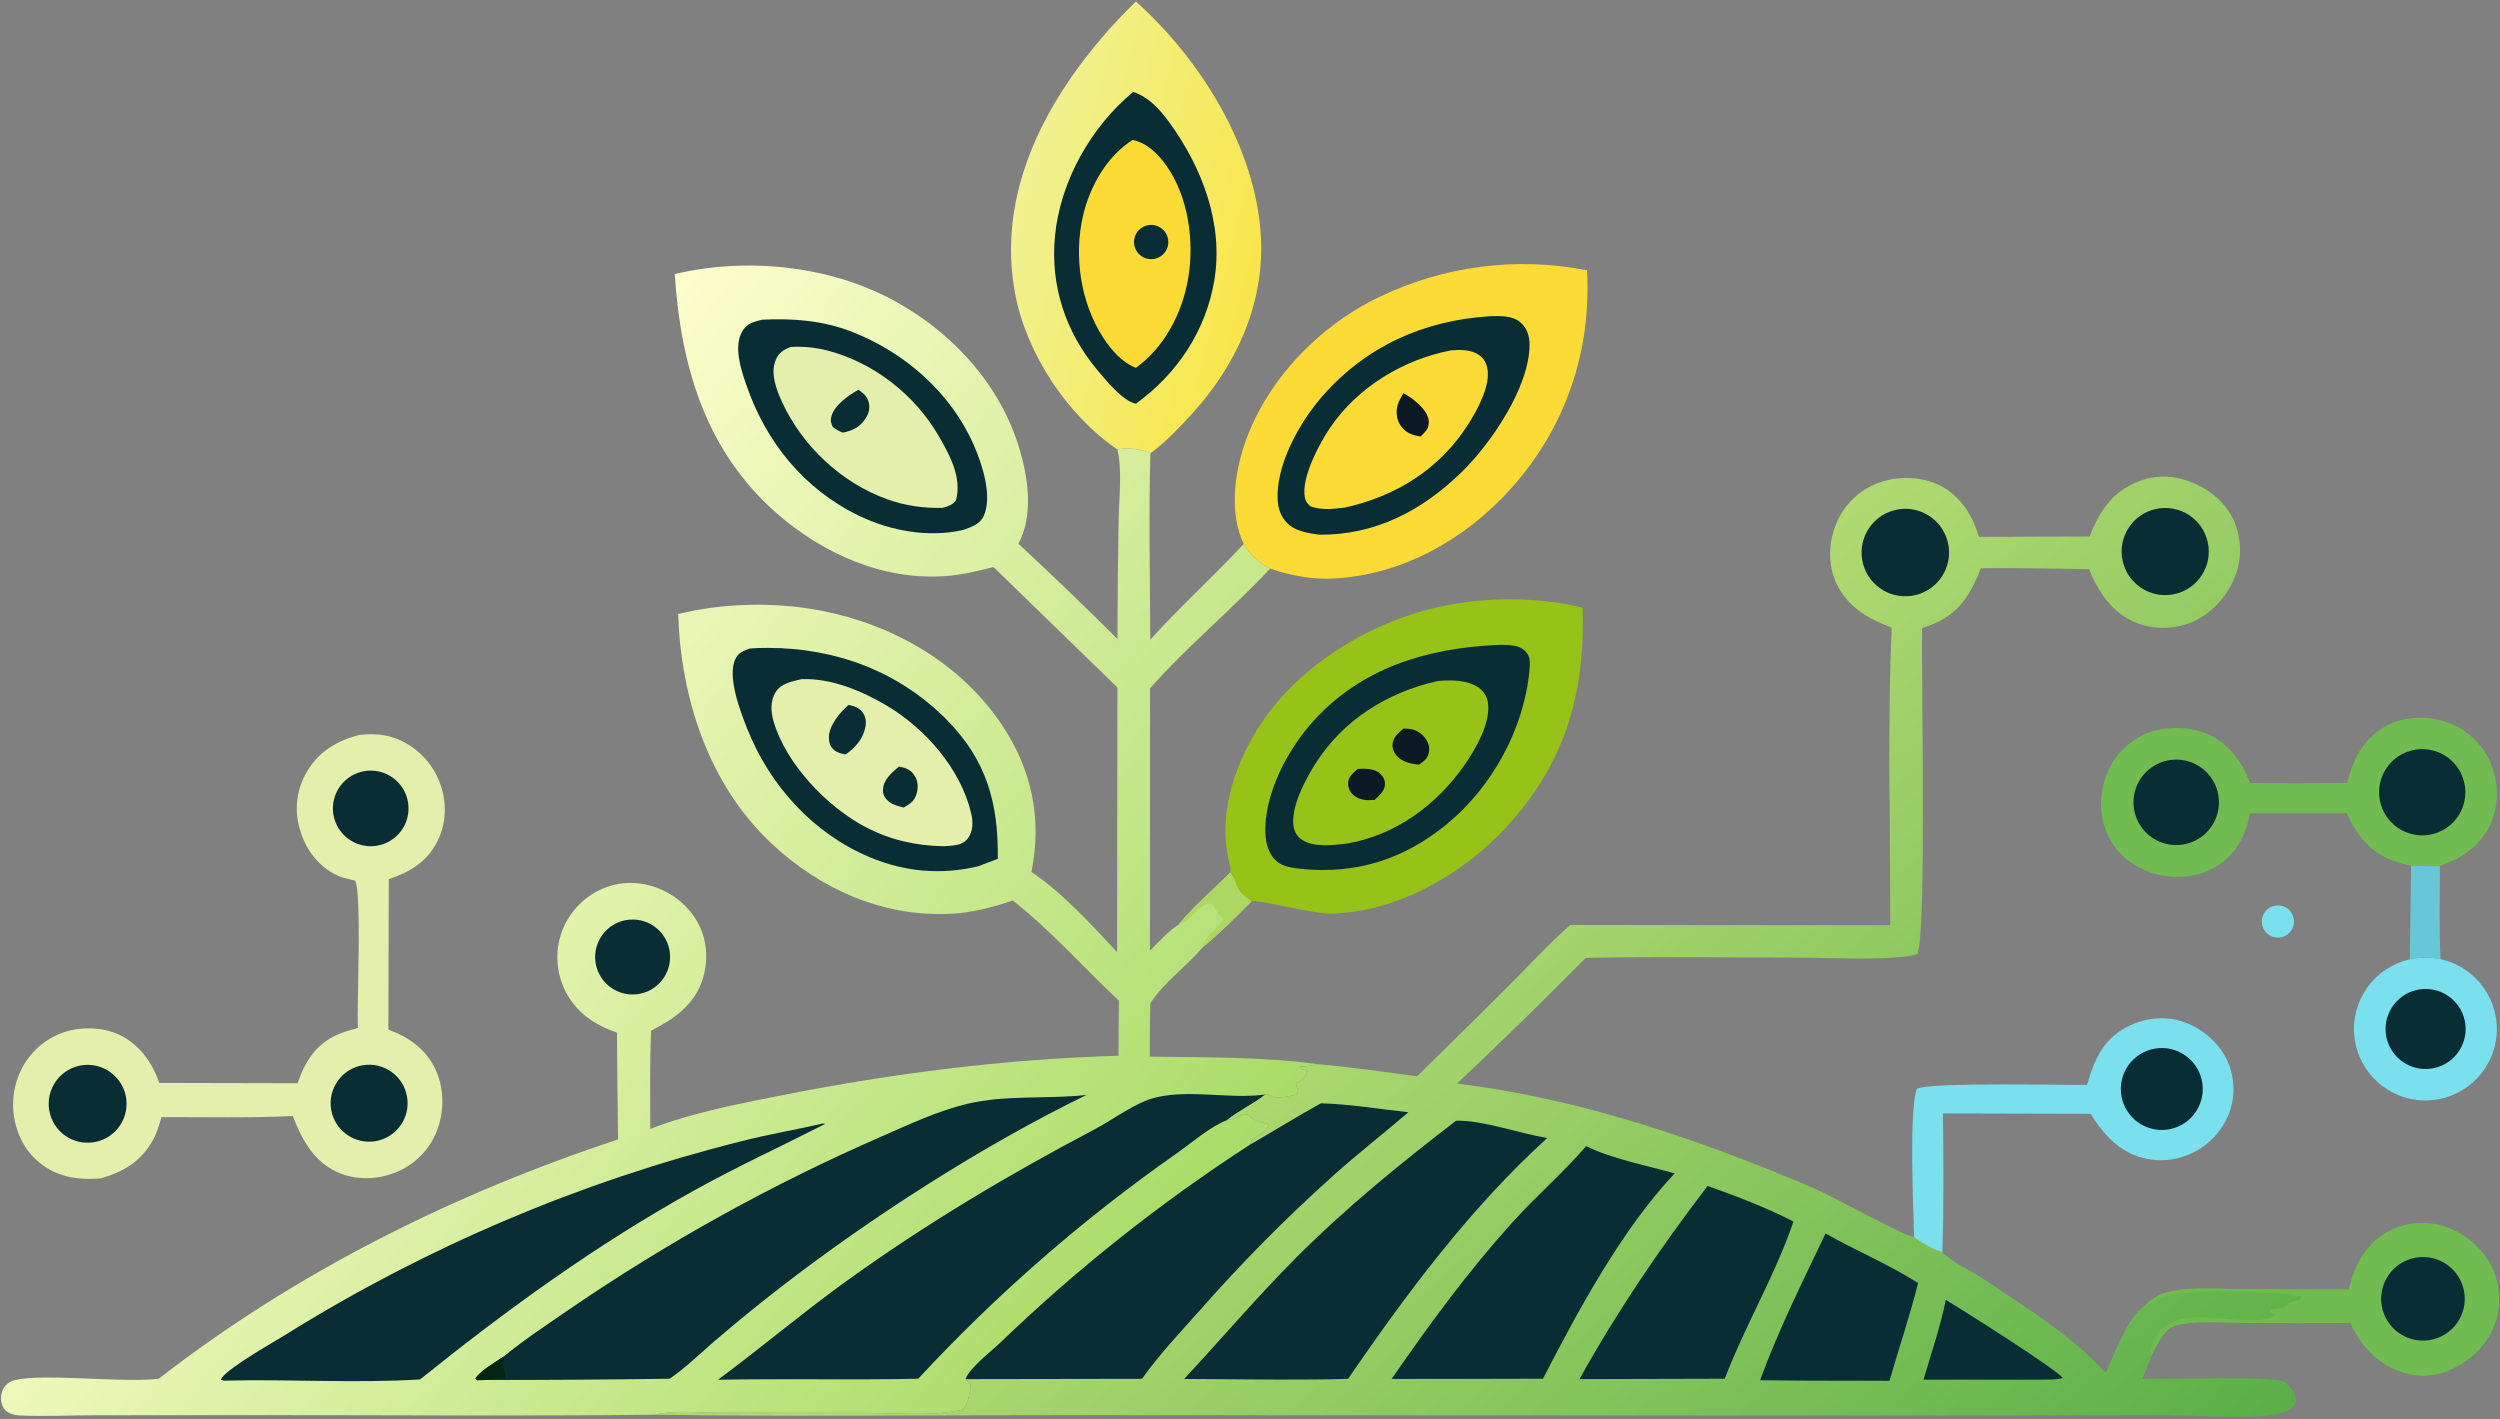 <svg width="650" height="369" viewBox="0 0 650 369" fill="none" xmlns="http://www.w3.org/2000/svg">
<rect x="0" y="0" width="650" height="369" fill="#808080" stroke="none"/>
<path d="M175.427 71.262C194.003 66.85 215.377 68.965 232.253 78.067C247.599 86.344 260.154 100.034 265.13 116.925C267.371 124.534 268.718 134.094 264.781 141.365C273.516 149.466 282.103 157.725 290.539 166.137C290.555 155.819 290.659 145.501 290.848 135.184C290.924 129.558 291.839 122.263 290.51 116.851C293.055 116.268 296.744 116.746 299.111 117.855C298.628 133.967 299.017 150.193 299.065 166.316C306.858 157.715 315.464 149.914 323.367 141.422C324.899 144.247 327.355 146.417 330.241 147.828C320.239 158.53 308.677 168.033 299.009 178.966L298.987 247.158C301.309 244.888 303.693 242.148 306.422 240.397C310.296 235.611 315.488 231.272 319.857 226.87C320.586 227.768 320.942 228.37 321.308 229.471C322.143 231.988 323.255 232.833 325.459 234.272C321.367 238.42 317.057 242.718 312.568 246.429C308.379 251.407 302.577 255.401 299.079 260.882C298.989 265.493 298.936 270.104 298.92 274.716C313.36 274.959 328.38 274.721 342.687 276.69L341.753 276.887C340.468 277.151 339.183 277.265 337.878 277.374C338.401 278.101 339.129 278.158 339.952 278.464C339.395 280.201 338.33 280.841 336.885 281.825L337.534 283.721L337.117 284.559C335.762 284.901 332.668 285.617 331.338 285.316C330.255 285.071 330.304 284.484 329 284.566C325.854 287.092 322.127 288.709 319.018 291.247C319.33 291.19 319.644 291.137 319.956 291.075C321.203 290.829 322.178 290.303 323.268 289.678C323.961 289.721 324.249 289.576 324.761 290.068C326.216 291.467 327.522 291.75 329.455 292.136L329.831 292.759C328.963 294.154 327.825 294.783 326.502 295.684C325.548 296.334 325.257 296.423 325.046 297.589C301.681 312.715 279.828 330.057 259.791 349.376C257.421 351.616 252.108 355.662 251.031 358.572L252.407 360.047C252.146 362.046 251.768 364.934 250.387 366.445C242.79 368.347 233.336 367.365 225.473 367.356L186.498 367.295C181.392 367.29 175.115 366.587 170.218 367.827C135.518 368.23 100.78 367.908 66.077 367.932L24.566 367.969C18.233 367.977 11.8 368.282 5.482 368.038C4.45 367.998 3.479 367.867 2.531 367.427C1.35 366.878 0.748 366.034 0.417 364.793C0.08 363.528 0.303 361.855 1.036 360.783C1.711 359.795 2.673 359.119 3.832 358.837C11.257 357.032 31.123 359.515 40.646 358.542C40.856 358.52 41.066 358.494 41.276 358.47C76.92 330.779 117.952 310.377 160.7 296.236C160.557 286.989 160.464 277.741 160.423 268.493C155.74 266.853 151.653 264.524 148.682 260.44C145.548 256.137 144.291 250.748 145.197 245.503C146.151 240.238 149.224 235.595 153.698 232.661C158.057 229.763 163.439 228.845 168.512 230.135C173.84 231.406 178.423 234.788 181.21 239.503C183.805 243.922 184.264 249.466 182.766 254.351C180.635 261.296 175.371 264.814 169.297 267.982C168.914 276.48 169.061 285.013 169.079 293.519C179.816 289.327 192.161 286.967 203.476 284.736C232.532 279.007 261.198 275.374 290.828 274.486C290.765 269.722 290.882 264.945 290.923 260.18C281.778 251.664 273.14 241.808 263.325 234.143C257.92 235.943 252.487 237.376 246.768 237.611C229.322 238.328 213.245 231.148 200.645 219.353C184.274 204.027 177.017 181.602 176.33 159.646C188.096 156.756 201.502 156.464 213.385 158.754C232.144 162.367 249.776 172.398 260.526 188.514C268.358 200.256 270.946 212.929 268.175 226.715C275.985 231.874 284.042 240.656 290.441 247.56L290.535 178.75L258.314 147.432C254.197 148.499 250.029 149.463 245.779 149.78C229.682 150.982 213.865 143.917 201.944 133.455C183.371 117.157 177.013 95.155 175.427 71.262Z" fill="url(#paint0_linear_23_71)"/>
<path d="M329 284.566C325.854 287.092 322.127 288.709 319.018 291.247C314.742 292.838 309.995 297.002 306.195 299.694C281.676 316.825 259.06 336.53 238.734 358.474C221.391 358.839 204.022 358.411 186.671 358.734C197.776 350.506 208.354 341.558 219.548 333.456C240.258 318.466 262.047 305.496 284.643 293.6C289.694 290.941 295.409 286.435 300.976 285.224C309.806 283.305 319.461 285.72 328.445 284.641C328.63 284.619 328.815 284.591 329 284.566Z" fill="#092D35"/>
<path d="M319.857 226.87C320.586 227.768 320.942 228.37 321.308 229.471C322.143 231.988 323.255 232.833 325.459 234.272C321.367 238.42 317.057 242.718 312.568 246.429C313.281 243.102 316.615 241.761 318.116 238.833C317.49 238.325 316.888 237.905 316.48 237.191C316.082 236.494 315.712 235.772 315.313 235.072C312.354 234.129 309.93 238.985 307.234 240.09C306.966 240.2 306.693 240.295 306.422 240.397C310.296 235.611 315.488 231.272 319.857 226.87Z" fill="#ADD763"/>
<path d="M130.939 352.717C136.297 348.292 142.265 344.405 147.978 340.454C173.634 322.902 200.893 307.816 229.391 295.399C236.491 292.289 243.878 288.813 251.437 287.009C261.596 284.584 272.253 285.839 282.517 284.686C255.82 297.615 226.374 316.562 202.879 334.749C197.09 339.23 191.414 343.856 185.858 348.622C182.048 351.893 178.245 355.646 174.103 358.475C158.142 358.693 142.179 358.802 126.216 358.803L124.069 358.851L123.591 358.344C125.373 356.054 128.532 354.358 130.939 352.717Z" fill="#092D35"/>
<path d="M130.939 352.717C131.062 353.568 131.216 353.563 130.74 354.337C131.026 355.665 131.461 357.039 131.292 358.403L130.688 358.387C129.081 358.356 127.773 358.411 126.216 358.803L124.069 358.851L123.591 358.344C125.373 356.054 128.532 354.358 130.939 352.717Z" fill="#042515"/>
<path d="M194.911 168.617C196.475 168.494 198.044 168.438 199.613 168.45C217.283 168.458 233.692 174.533 246.185 187.185C256.538 197.67 259.595 208.821 259.428 223.285L254.339 225.229C244.715 227.539 235.199 226.696 226.067 222.848C211.389 216.662 200.208 204.293 194.341 189.62C192.554 185.151 188.829 175.6 191.337 171.081C192.17 169.579 193.403 169.183 194.911 168.617Z" fill="#092D35"/>
<path d="M208.326 176.589C215.953 176.232 224.044 179.605 230.497 183.429C240.57 189.398 249.844 199.939 252.529 211.576C253.024 213.726 253.026 216.158 251.627 218.003C250.15 219.949 247.658 219.829 245.45 220.021C238.188 219.915 231.461 218.402 225.007 215.014C214.969 209.744 204.298 198.547 201.108 187.486C200.417 185.091 200.258 182.268 201.597 180.055C203.042 177.665 205.82 177.201 208.326 176.589Z" fill="#E3EFAA"/>
<path d="M220.627 183.271C221.936 183.552 223.152 183.903 224.068 184.958C225.032 186.068 225.291 187.551 225.016 188.967C224.396 192.148 222.412 194.356 219.851 196.167C218.772 195.924 217.793 195.77 216.909 195.046C215.88 194.202 215.538 193.121 215.516 191.832C215.46 188.635 218.405 185.229 220.627 183.271Z" fill="#092D35"/>
<path d="M233.702 199.321C235.529 199.628 236.832 200.088 237.868 201.796C238.726 203.211 238.751 204.725 238.331 206.274C237.786 208.284 236.68 208.977 234.974 209.955C233.777 209.673 232.204 209.275 231.204 208.497C230.256 207.76 229.579 206.777 229.572 205.535C229.557 202.8 231.813 200.931 233.702 199.321Z" fill="#092D35"/>
<path d="M213.835 292.12L214.621 292.179C203.276 297.968 191.698 303.287 180.555 309.47C154.967 323.669 131.998 340.339 109.217 358.65C92.394 359.696 75.255 358.532 58.375 358.972L57.387 358.74C57.472 358.586 57.541 358.422 57.643 358.278C59.695 355.379 71.224 348.914 74.693 346.745C111.114 324.107 150.828 307.259 192.417 296.803C199.496 294.96 206.716 293.796 213.835 292.12Z" fill="#092D35"/>
<path d="M198.126 83.121C206.195 82.728 213.846 83.305 221.433 86.247C235.275 91.614 247.259 102.126 253.234 115.821C255.375 120.728 258.093 129.015 255.766 134.135C254.76 136.348 252.484 137.057 250.37 137.803C241.401 139.837 231.584 138.059 223.382 134.117C209.012 127.209 199.111 114.891 193.988 99.934C192.627 95.962 190.745 90.218 192.922 86.267C194.098 84.133 195.945 83.661 198.126 83.121Z" fill="#092D35"/>
<path d="M205.61 90.211C208.848 90.037 212.005 90.321 215.143 91.137C227.17 94.264 237.784 102.593 244.018 113.279C246.922 118.257 250.13 124.165 248.574 130.035C247.651 131.374 246.553 131.584 245.084 132.044C240.099 132.156 235.473 131.51 230.758 129.837C218.845 125.609 208.627 116.011 203.351 104.565C201.857 101.325 200.218 97.049 201.713 93.538C202.501 91.687 203.789 90.861 205.61 90.211Z" fill="#E3EFAA"/>
<path d="M223.188 101.339C224.319 102.111 225.391 102.937 225.789 104.326C226.26 105.969 225.99 107.382 225.063 108.777C223.515 111.102 221.782 111.917 219.123 112.503C218.117 112.099 217.359 111.64 216.482 111.004C216.092 109.896 215.853 109.464 216.16 108.285C216.938 105.299 220.663 102.762 223.188 101.339Z" fill="#092D35"/>
<path d="M163.634 239.114C168.923 238.651 173.609 242.508 174.172 247.787C174.735 253.066 170.968 257.824 165.701 258.487C162.203 258.928 158.741 257.445 156.647 254.609C154.552 251.774 154.153 248.028 155.602 244.815C157.051 241.601 160.123 239.421 163.634 239.114Z" fill="#092D35"/>
<path d="M543.277 139.503C545.911 132.977 548.987 127.982 555.864 125.232C561.06 123.154 566.213 123.642 571.222 126.007C575.771 128.155 579.54 131.743 581.279 136.528C583.129 141.618 582.689 147.121 580.199 151.908C577.595 156.911 573.112 161.039 567.606 162.547C562.66 163.901 557.102 163.288 552.72 160.562C548.009 157.63 545.196 152.983 543.126 147.975C533.768 147.882 524.383 147.628 515.027 147.732C512.533 154.096 509.808 158.995 503.263 161.971C502.125 162.489 500.923 162.905 499.748 163.326C499.524 176.225 500.937 242.127 498.544 248.027C492.949 249.968 474.507 248.966 467.485 248.968C449.108 248.973 430.681 248.675 412.309 249.044C401.337 260.138 390.17 271.036 378.812 281.734C410.496 285.539 441.905 296.297 471.134 308.74C477.568 311.478 493.634 320.71 497.668 321.675C499.819 323.281 502.395 324.794 505.001 325.519C506.555 327.587 513.411 330.972 516.029 332.736C526.574 339.84 539.036 347.488 547.482 356.957C549.88 351.891 553.065 342.63 557.635 339.405C559.509 337.71 561.287 336.491 563.784 335.904C569.846 334.478 576.87 335.192 583.079 335.214L610.7 335.274C612.007 329.55 614.666 324.267 619.697 320.935C623.79 318.224 629.047 317.388 633.823 318.415C639.259 319.583 644.35 323.332 647.155 328.116C649.745 332.532 650.389 338.113 649.03 343.039C647.602 348.215 643.795 352.506 639.165 355.105C634.736 357.59 630.132 358.39 625.204 356.96C618.862 355.119 614.421 350.618 611.504 344.857C611.357 344.566 611.221 344.268 611.079 343.974C602.183 344.024 593.287 344.024 584.391 343.974C579.062 343.931 573.264 343.439 567.998 344.123C566.37 344.335 564.77 344.682 563.544 345.85C561.7 347.606 560.469 350.369 559.272 352.604C558.681 354.669 557.818 356.543 556.93 358.491C563.146 358.579 588.99 357.79 593.425 359.096C594.176 359.317 594.927 360.082 595.444 360.641C596.55 361.837 597.006 362.97 596.902 364.618C596.086 366.176 595.083 366.792 593.441 367.316C587.422 369.234 571.176 367.956 564.042 367.982L486.311 368.033L277.104 367.937C241.499 367.912 205.816 368.345 170.218 367.827C175.115 366.587 181.392 367.29 186.498 367.295L225.473 367.356C233.336 367.365 242.79 368.347 250.387 366.445C251.768 364.934 252.146 362.046 252.407 360.047L251.031 358.572C252.108 355.662 257.421 351.616 259.791 349.376C279.828 330.057 301.681 312.715 325.046 297.589C325.257 296.423 325.548 296.334 326.502 295.684C327.825 294.783 328.963 294.154 329.831 292.759L329.455 292.136C327.522 291.75 326.216 291.467 324.761 290.068C324.249 289.576 323.961 289.721 323.268 289.678C322.178 290.303 321.203 290.829 319.956 291.075C319.644 291.137 319.33 291.19 319.018 291.247C322.127 288.709 325.854 287.092 329 284.566C330.304 284.484 330.255 285.071 331.338 285.316C332.668 285.617 335.762 284.901 337.117 284.559L337.534 283.721L336.885 281.825C338.33 280.841 339.395 280.201 339.952 278.464C339.129 278.158 338.401 278.101 337.878 277.374C339.183 277.265 340.468 277.151 341.753 276.887L342.687 276.69C351.292 277.441 359.858 278.692 368.419 279.832C376.623 271.851 384.77 263.812 392.861 255.715C397.929 250.639 402.893 245.151 408.311 240.475L491.453 240.56C491.502 215.326 490.691 188.244 491.86 163.197C485.823 160.937 480.367 157.844 477.482 151.723C475.271 147.031 475.391 141.358 477.259 136.574C479.079 131.809 482.743 127.979 487.423 125.95C492.322 123.834 498.341 123.68 503.292 125.719C508.036 127.672 511.618 131.903 513.472 136.61C513.856 137.593 514.22 138.585 514.564 139.583L543.277 139.503Z" fill="url(#paint1_linear_23_71)"/>
<path d="M343.437 286.853C351.083 287.076 358.59 288.368 366.181 289.181C359.723 294.717 353.016 299.957 346.674 305.626C334.288 316.743 322.574 328.587 311.594 341.095C306.564 346.723 301.291 352.339 296.91 358.495L251.031 358.572C252.108 355.662 257.421 351.616 259.791 349.376C279.828 330.057 301.681 312.715 325.046 297.589C331.183 294.033 337.234 290.288 343.437 286.853Z" fill="#092D35"/>
<path d="M610.7 335.274C612.007 329.55 614.666 324.267 619.697 320.935C623.79 318.224 629.047 317.388 633.823 318.415C639.259 319.583 644.35 323.332 647.155 328.116C649.745 332.532 650.389 338.113 649.03 343.039C647.602 348.215 643.795 352.506 639.165 355.105C634.736 357.59 630.132 358.39 625.204 356.96C618.862 355.119 614.421 350.618 611.504 344.857C611.357 344.566 611.221 344.268 611.079 343.974C602.183 344.024 593.287 344.024 584.391 343.974C579.062 343.931 573.264 343.439 567.998 344.123C566.37 344.335 564.77 344.682 563.544 345.85C561.7 347.606 560.469 350.369 559.272 352.604C559.182 351.679 559.284 350.973 559.535 350.089C563.459 336.244 583.523 346.646 591.786 341.987L590.353 341.223L590.269 340.548C591.464 340.169 592.374 340.198 593.607 340.196C594.645 339.092 595.516 338.514 597.005 338.19C597.323 338.12 597.643 338.059 597.963 337.993L598.404 337.076C591.906 335.682 571.517 335.273 565 336.516C562.764 336.942 560.76 338.386 558.596 339.098L557.635 339.405C559.509 337.71 561.287 336.491 563.784 335.904C569.846 334.478 576.87 335.192 583.079 335.214L610.7 335.274Z" fill="#71BC50"/>
<path d="M626.98 327.246C632.785 325.584 638.832 328.974 640.444 334.793C642.056 340.613 638.615 346.631 632.782 348.193C627.019 349.736 621.089 346.346 619.496 340.596C617.903 334.846 621.244 328.887 626.98 327.246Z" fill="#092D35"/>
<path d="M378.575 291.388C385.256 291.175 395.256 294.742 402.282 295.879C382.272 314.057 365.748 336.268 350.505 358.485C344.461 358.728 338.38 358.655 332.331 358.695L307.864 358.527C317.623 348.077 326.798 337.212 336.923 327.07C350.02 313.951 363.909 302.657 378.575 291.388Z" fill="#092D35"/>
<path d="M412.398 297.997C418.919 301.247 428.338 303.083 435.412 305.086C421.501 319.917 410.455 340.499 401.168 358.467L385.75 358.5L361.824 358.519C371.579 344.397 381.663 330.634 393.168 317.867C399.338 311.021 406.389 304.98 412.398 297.997Z" fill="#092D35"/>
<path d="M443.968 308.349C451.627 311.062 459.052 313.889 466.306 317.596C466.279 317.669 466.251 317.741 466.226 317.815C461.493 331.699 453.684 344.697 448.435 358.469L433.75 358.506L410.665 358.569C420.605 340.684 431.579 324.612 443.968 308.349Z" fill="#092D35"/>
<path d="M474.642 320.706C482.572 325.206 490.965 328.679 498.699 333.582C496.586 342.121 493.698 350.537 491.27 359.001L482.25 358.993C474.04 359.015 465.83 358.97 457.621 358.857C462.354 345.86 468.695 333.19 474.642 320.706Z" fill="#092D35"/>
<path d="M492.259 132.73C496.196 131.606 500.434 132.685 503.354 135.557C506.273 138.428 507.423 142.648 506.364 146.604C505.305 150.559 502.2 153.64 498.237 154.668C492.211 156.232 486.048 152.659 484.411 146.652C482.774 140.646 486.272 134.44 492.259 132.73Z" fill="#092D35"/>
<path d="M560.495 132.343C566.635 130.977 572.712 134.874 574.031 141.024C575.351 147.174 571.408 153.222 565.248 154.495C559.153 155.755 553.184 151.863 551.878 145.778C550.572 139.693 554.42 133.694 560.495 132.343Z" fill="#092D35"/>
<path d="M505.91 337.982C509.682 340.194 534.999 356.194 536.312 358.286C534.454 358.822 532.302 358.676 530.375 358.717L500.114 358.716C502.128 351.88 504.484 344.959 505.91 337.982Z" fill="#092D35"/>
<path d="M319.857 226.87C319.882 226.699 319.923 226.53 319.933 226.358C319.982 225.452 319.764 224.826 319.548 223.961C316.64 212.318 320.732 199.63 326.832 189.742C336.782 173.611 355.444 162.051 373.71 157.891C385.72 155.156 399.501 155.058 411.487 157.99C412.191 180.412 406.893 198.786 391.217 215.488C379.822 227.629 363.246 237.038 346.285 237.547C341.574 237.688 326.96 233.854 325.459 234.272C323.255 232.833 322.143 231.988 321.308 229.471C320.942 228.37 320.586 227.768 319.857 226.87Z" fill="#97C218"/>
<path d="M388.7 167.716C389.387 167.683 390.061 167.657 390.748 167.673C392.945 167.723 395.226 167.768 396.794 169.533C397.958 170.843 397.804 172.523 397.661 174.168C396.34 189.396 387.903 204.673 376.141 214.307C365.007 223.427 352.636 227.343 338.378 225.919C336.179 225.624 333.849 225.49 332.062 224.035C329.969 222.331 329.127 219.467 329.012 216.867C328.551 206.48 334.829 194.773 341.632 187.311C354.039 173.702 370.806 168.603 388.7 167.716Z" fill="#092D35"/>
<path d="M373.764 177.069C377.168 176.754 381.436 176.737 384.377 178.735C385.775 179.686 386.609 181.057 386.867 182.722C387.671 187.899 383.546 194.97 380.651 199.084C373.357 209.448 362.705 217.201 350.12 219.344C346.555 219.737 341.621 220.401 338.475 218.327C337.34 217.578 336.632 216.436 336.373 215.108C335.394 210.098 339.418 202.631 342.07 198.462C349.309 187.082 360.787 179.993 373.764 177.069Z" fill="#97C218"/>
<path d="M364.926 189.423C365.493 189.442 366.06 189.464 366.623 189.533C368.2 189.725 369.849 190.802 370.723 192.153C371.459 193.291 371.773 194.413 371.466 195.758C371.1 197.363 370.174 197.933 368.922 198.806C366.861 198.593 364.636 198.15 363.171 196.527C362.335 195.602 361.863 194.325 362.113 193.075C362.439 191.441 363.743 190.462 364.926 189.423Z" fill="#0E1926"/>
<path d="M352.942 199.941C354.712 199.792 357.36 199.765 358.766 201.088C359.729 201.994 360.181 202.813 360.063 204.166C359.921 205.783 358.47 206.947 357.368 207.98C355.403 208.14 353.529 208.086 351.942 206.754C350.949 205.921 350.482 204.846 350.519 203.541C350.564 201.967 351.882 200.917 352.942 199.941Z" fill="#0E1926"/>
<path d="M290.51 116.851C277.478 107.995 266.879 91.924 263.951 76.462C260.113 56.194 266.865 37.064 278.285 20.438C283.301 13.214 289.013 6.5 295.34 0.392C312.177 15.485 326.581 38.517 327.835 61.582C328.779 78.937 321.464 94.929 309.952 107.556C306.736 111.083 302.975 115.062 299.111 117.855C296.744 116.746 293.055 116.268 290.51 116.851Z" fill="url(#paint2_linear_23_71)"/>
<path d="M294.64 23.89C298.678 25.285 301.457 28.321 303.924 31.69C312.497 43.398 318.144 58.107 315.744 72.763C313.587 85.931 306.073 97.207 295.338 104.962C291.947 104.351 287.417 98.726 285.272 96.163C277.05 86.339 273.073 74.307 274.28 61.502C275.63 47.176 283.602 33.023 294.64 23.89Z" fill="#092D35"/>
<path d="M294.486 36.383C298.288 37.202 301.077 39.976 303.266 43.076C308.983 51.171 310.546 62.663 308.941 72.273C307.435 81.296 302.829 90.219 295.342 95.636C291.691 94.23 288.865 90.936 286.776 87.696C280.951 78.662 279.184 66.687 281.552 56.252C283.293 48.579 287.736 40.642 294.486 36.383Z" fill="#FDDB36"/>
<path d="M297.756 58.752C300.073 57.891 302.648 59.083 303.493 61.406C304.338 63.73 303.13 66.297 300.801 67.126C298.493 67.948 295.956 66.753 295.119 64.451C294.282 62.149 295.459 59.604 297.756 58.752Z" fill="#092D35"/>
<path d="M323.367 141.422C319.624 133.615 320.892 123.277 323.648 115.299C329.36 98.761 343.019 84.647 358.71 77.177C375.461 69.11 394.376 66.69 412.618 70.28C413.807 91.253 407.083 111.028 393.075 126.775C381.255 140.063 364.778 149.462 346.765 150.413C341.01 150.716 335.669 149.654 330.241 147.828C327.355 146.417 324.899 144.247 323.367 141.422Z" fill="#FDDB36"/>
<path d="M387.31 82.217C390.016 82.152 393.218 81.974 395.399 83.885C397.074 85.353 397.686 87.475 397.682 89.643C397.658 100.671 387.632 115.333 380.008 122.766C369.7 132.815 357.484 139.185 342.945 139.019C340.507 138.673 337.345 138.189 335.37 136.621C333.484 135.122 332.482 133.022 332.252 130.655C331.346 121.336 337.938 109.687 343.88 102.935C355.346 89.907 370.181 83.339 387.31 82.217Z" fill="#092D35"/>
<path d="M377.248 91.104C379.566 90.93 382.069 90.846 384.148 92.053C385.564 92.875 386.335 94.073 386.688 95.672C387.678 100.164 384.011 106.769 381.637 110.471C374.205 122.06 362.872 129.062 349.594 131.98C346.557 132.319 343.578 132.736 340.665 131.616C339.843 130.771 339.478 130.494 339.254 129.293C338.299 124.168 343.039 115.303 345.866 111.146C353.001 100.654 364.873 93.471 377.248 91.104Z" fill="#FDDB36"/>
<path d="M364.909 102.207C365.95 102.81 366.946 103.439 367.866 104.219C369.519 105.619 371.615 107.604 371.487 109.999C371.397 111.682 370.435 112.368 369.376 113.488C368.321 113.339 367.154 113.077 366.219 112.544C364.816 111.745 363.675 110.314 363.314 108.742C362.717 106.144 363.578 104.389 364.909 102.207Z" fill="#0E1926"/>
<path d="M93.449 191.069C96.968 190.743 100.089 190.823 103.403 192.188C108.42 194.269 112.362 198.321 114.303 203.394C116.195 208.273 116.143 213.832 113.82 218.557C111.149 223.993 106.624 226.75 101.083 228.588L100.987 267.697C106.368 269.689 110.772 272.772 113.262 278.147C115.54 283.063 115.543 289.063 113.567 294.08C111.622 299.029 107.699 302.94 102.744 304.869C97.975 306.775 92.416 306.898 87.704 304.757C81.523 301.95 78.418 296.204 76.137 290.163C64.806 290.715 53.339 290.419 41.987 290.447C41.396 292.55 40.748 294.689 39.666 296.599C36.577 302.054 32.012 304.719 26.161 306.377C22.18 306.671 18.384 306.513 14.652 304.935C10.154 303.031 6.619 299.385 4.857 294.829C2.751 289.523 2.94 283.582 5.381 278.422C7.619 273.642 11.73 269.997 16.743 268.346C21.435 266.822 27.272 267.051 31.672 269.37C36.451 271.888 39.721 276.524 41.4 281.557L77.349 281.639C78.05 279.752 78.757 277.906 79.799 276.173C83.09 270.701 87.099 268.772 93.033 267.286C92.804 260.589 94.074 232.754 92.363 228.989C91.794 228.845 91.227 228.687 90.657 228.551C89.61 228.301 88.633 228.086 87.655 227.609C82.645 225.159 79.474 220.87 77.938 215.585C76.44 210.516 77.139 205.051 79.865 200.522C83.061 195.215 87.645 192.62 93.449 191.069Z" fill="#E3EFAA"/>
<path d="M19.803 277.317C23.316 276.235 27.14 277.143 29.791 279.689C32.443 282.235 33.506 286.019 32.568 289.573C31.63 293.128 28.839 295.894 25.276 296.8C19.953 298.154 14.522 295.016 13.036 289.728C11.551 284.441 14.553 278.933 19.803 277.317Z" fill="#092D35"/>
<path d="M95.29 276.852C100.785 276.478 105.55 280.615 105.95 286.108C106.351 291.602 102.236 296.386 96.744 296.811C91.216 297.24 86.394 293.092 85.991 287.562C85.588 282.032 89.758 277.229 95.29 276.852Z" fill="#092D35"/>
<path d="M94.01 200.649C99.272 199.337 104.602 202.533 105.924 207.792C107.246 213.051 104.06 218.387 98.804 219.72C93.533 221.055 88.179 217.859 86.853 212.586C85.527 207.312 88.734 201.964 94.01 200.649Z" fill="#092D35"/>
<path d="M610.252 203.576C611.798 197.641 614.218 192.414 619.723 189.136C624.178 186.483 629.735 185.988 634.699 187.318C639.918 188.716 644.267 192.038 646.819 196.822C649.365 201.597 649.915 207.654 648.137 212.782C646.428 217.707 642.396 221.663 637.699 223.8C636.61 224.296 635.49 224.727 634.372 225.153C631.883 225.277 629.369 225.157 626.878 225.109C620.282 223.693 616.089 221.377 612.348 215.562C611.502 214.248 610.815 212.828 610.136 211.423L584.976 211.468C583.972 216.881 581.708 221.561 577.034 224.772C572.689 227.758 567.098 228.601 561.974 227.591C556.782 226.567 552.018 223.637 549.145 219.139C546.332 214.735 545.64 209.265 546.856 204.22C548.243 198.469 551.39 194.302 556.593 191.392C560.966 188.946 567.695 188.711 572.373 190.237C577.421 191.884 581.362 195.83 583.684 200.531C584.173 201.535 584.62 202.558 585.026 203.598C593.435 203.649 601.844 203.641 610.252 203.576Z" fill="#71BC50"/>
<path d="M626.501 195.264C630.362 194.084 634.56 195.071 637.491 197.849C640.422 200.626 641.632 204.766 640.66 208.685C639.688 212.604 636.684 215.698 632.795 216.785C626.882 218.437 620.74 215.026 619.017 209.134C617.293 203.241 620.629 197.059 626.501 195.264Z" fill="#092D35"/>
<path d="M564.166 197.615C570.177 196.71 575.8 200.803 576.786 206.802C577.772 212.8 573.756 218.477 567.772 219.545C563.828 220.249 559.81 218.775 557.256 215.688C554.702 212.601 554.008 208.378 555.439 204.636C556.87 200.893 560.204 198.211 564.166 197.615Z" fill="#092D35"/>
<path d="M542.627 282.066C544.374 276.041 546.52 270.717 552.24 267.43C556.739 264.846 562.231 263.959 567.23 265.532C572.112 267.069 576.782 270.874 578.99 275.52C581.05 279.926 581.25 284.976 579.544 289.531C577.625 294.401 573.794 298.271 568.944 300.239C564.344 302.149 559.169 302.127 554.586 300.178C549.554 298.016 546.404 294.088 543.557 289.585L505.15 289.486C505.323 301.472 505.41 313.537 505.001 325.519C502.395 324.794 499.819 323.281 497.668 321.675C497.479 314.018 496.304 288.881 498.375 283.089C501.653 281.32 536.238 282.163 542.627 282.066Z" fill="#7BE0EE"/>
<path d="M560.135 272.667C565.869 271.608 571.389 275.357 572.518 281.077C573.648 286.798 569.968 292.363 564.262 293.564C560.508 294.354 556.618 293.063 554.081 290.186C551.543 287.308 550.749 283.288 552.002 279.662C553.255 276.035 556.362 273.363 560.135 272.667Z" fill="#092D35"/>
<path d="M626.55 249.428C629.177 248.84 631.901 248.831 634.532 249.4C643.795 251.406 650.061 260.066 649.069 269.491C648.077 278.917 640.145 286.083 630.667 286.115C621.19 286.148 613.209 279.037 612.152 269.618C611.095 260.2 617.301 251.497 626.55 249.428Z" fill="#7BE0EE"/>
<path d="M627.517 257.611C632.998 255.877 638.847 258.916 640.58 264.398C642.313 269.88 639.273 275.728 633.791 277.46C628.31 279.192 622.463 276.153 620.73 270.672C618.998 265.191 622.036 259.344 627.517 257.611Z" fill="#092D35"/>
<path d="M626.878 225.109C629.369 225.157 631.883 225.277 634.372 225.153C634.368 233.218 634.162 241.346 634.532 249.4C631.901 248.831 629.177 248.84 626.55 249.428L626.878 225.109Z" fill="#68C7D6"/>
<path d="M590.415 235.831C591.8 235.155 593.445 235.296 594.696 236.197C595.947 237.098 596.601 238.614 596.399 240.142C596.196 241.671 595.17 242.964 593.728 243.508C591.636 244.298 589.293 243.304 588.407 241.251C587.521 239.198 588.405 236.811 590.415 235.831Z" fill="#7BE0EE"/>
<defs>
<linearGradient id="paint0_linear_23_71" x1="283.12" y1="350.505" x2="82.528" y2="187.991" gradientUnits="userSpaceOnUse">
<stop stop-color="#A9DC68"/>
<stop offset="1" stop-color="#FDFECC"/>
</linearGradient>
<linearGradient id="paint1_linear_23_71" x1="550.524" y1="403.985" x2="384.696" y2="216.077" gradientUnits="userSpaceOnUse">
<stop stop-color="#5AB047"/>
<stop offset="1" stop-color="#B0DA71"/>
</linearGradient>
<linearGradient id="paint2_linear_23_71" x1="327.623" y1="67.797" x2="264.684" y2="51.689" gradientUnits="userSpaceOnUse">
<stop stop-color="#F9E64B"/>
<stop offset="1" stop-color="#EFF291"/>
</linearGradient>
</defs>
</svg>
